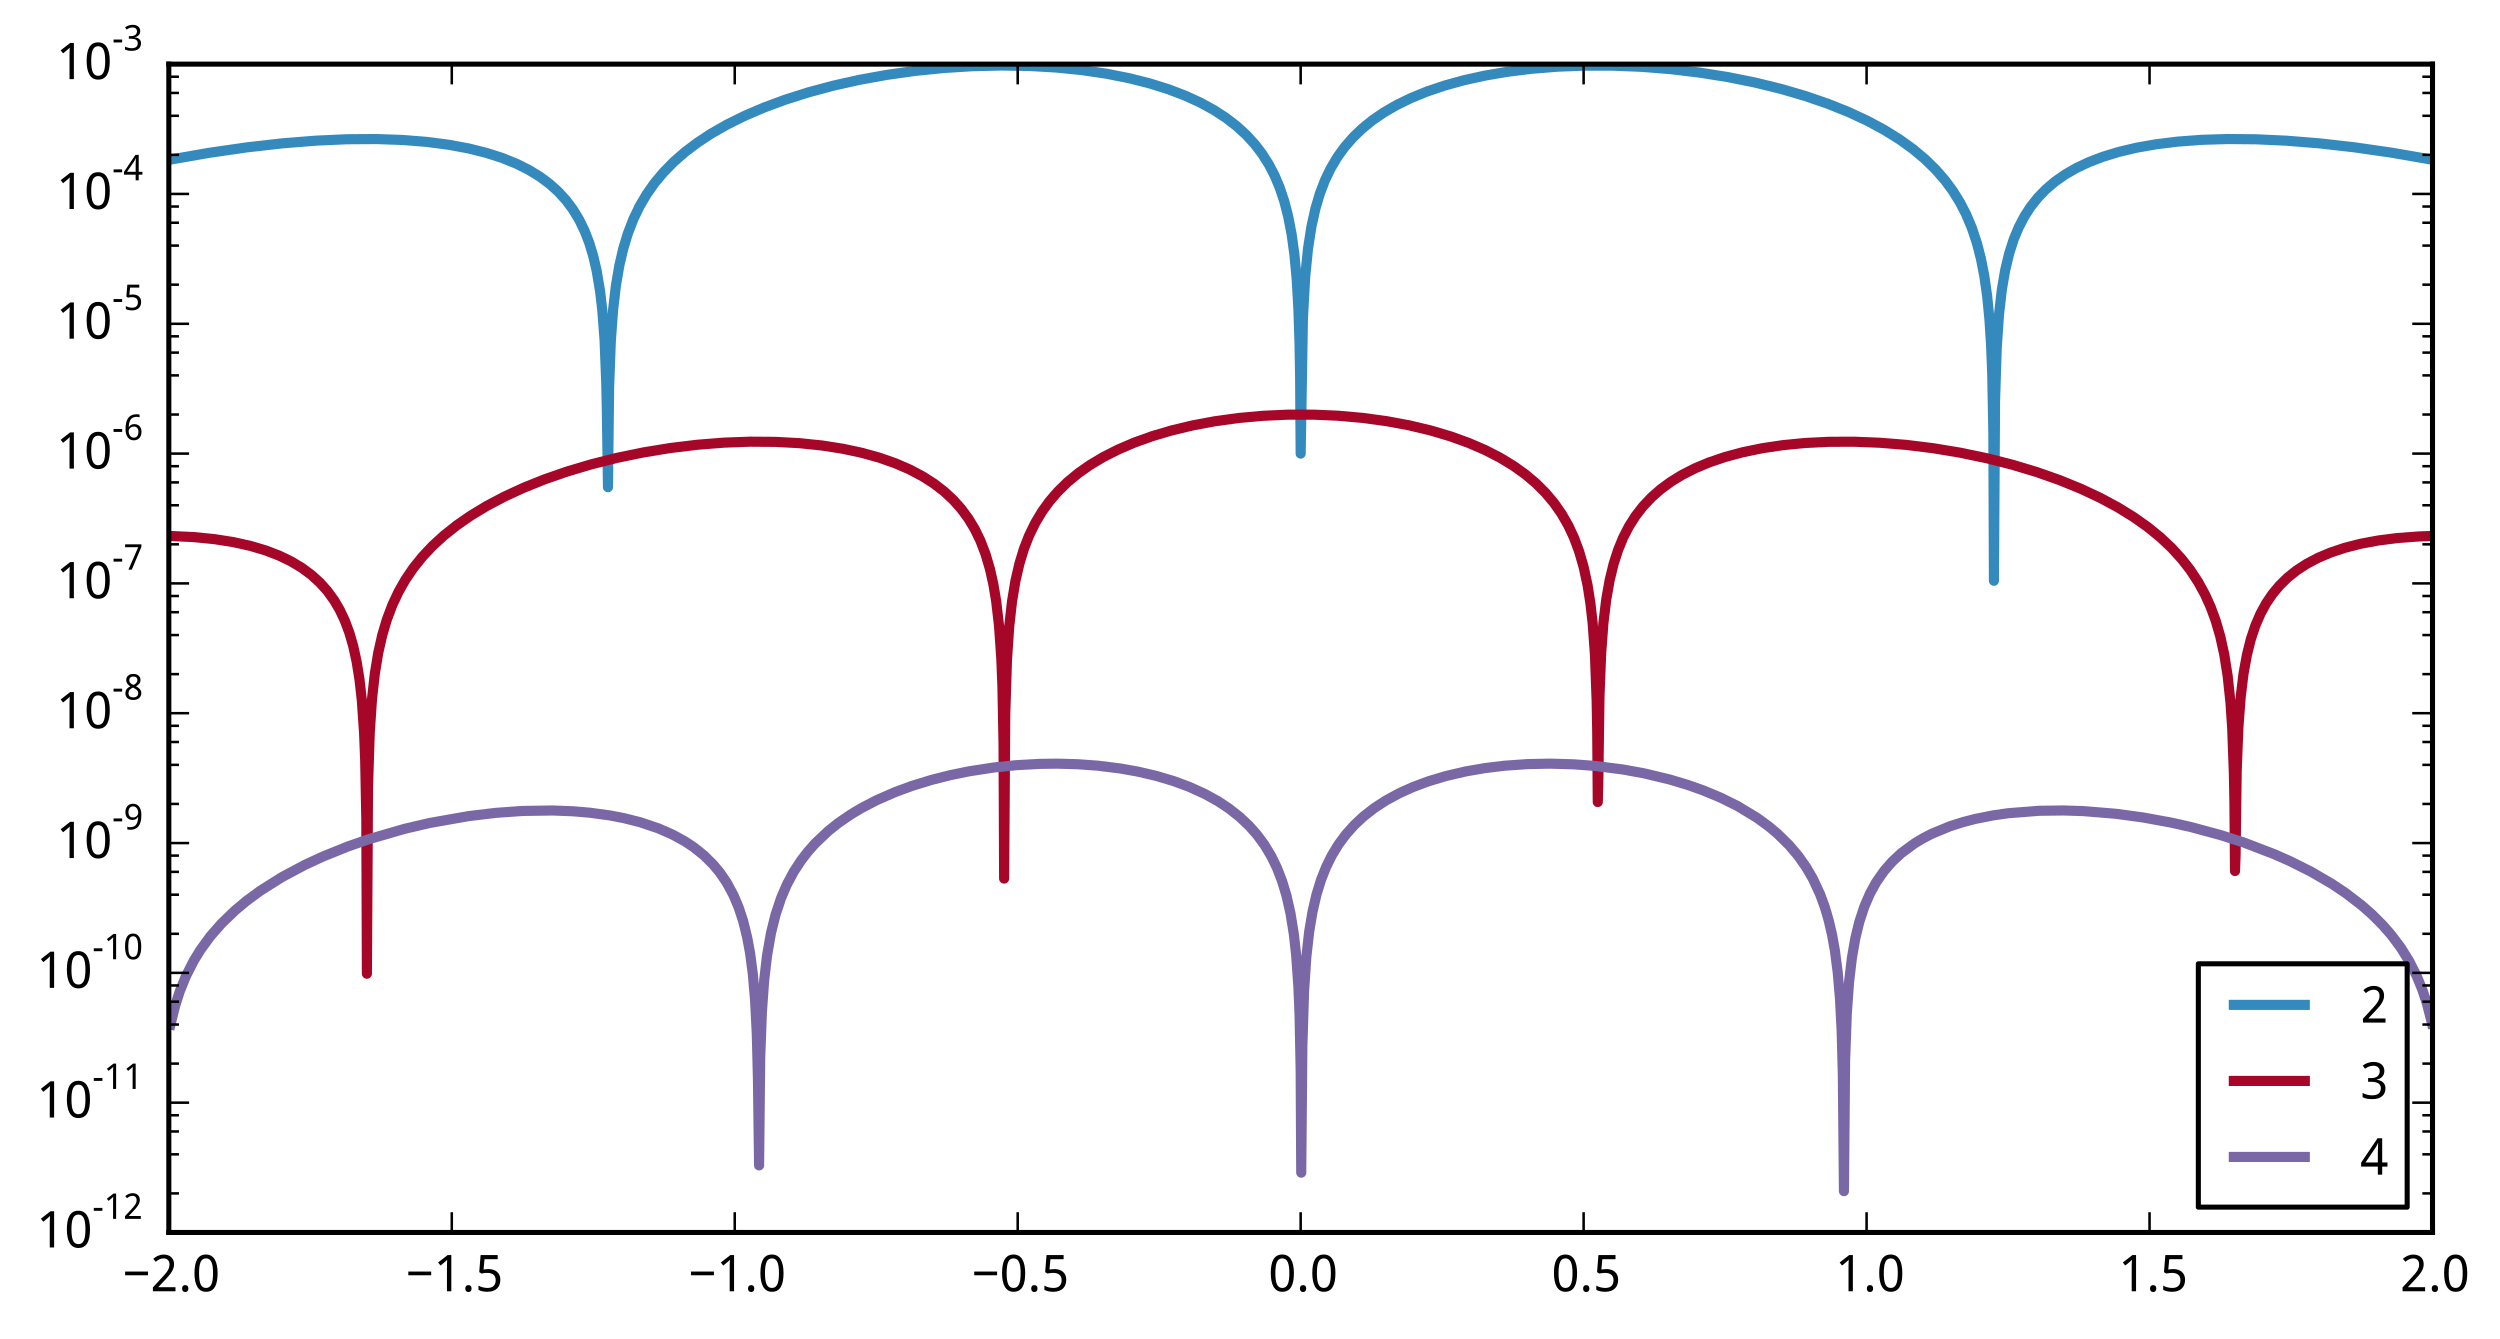 <?xml version="1.0" encoding="utf-8" standalone="no"?>
<!DOCTYPE svg PUBLIC "-//W3C//DTD SVG 1.1//EN"
  "http://www.w3.org/Graphics/SVG/1.1/DTD/svg11.dtd">
<!-- Created with matplotlib (http://matplotlib.org/) -->
<svg height="264pt" version="1.1" viewBox="0 0 493 264" width="493pt" xmlns="http://www.w3.org/2000/svg" xmlns:xlink="http://www.w3.org/1999/xlink">
 <defs>
  <style type="text/css">
*{stroke-linecap:butt;stroke-linejoin:round;}
  </style>
 </defs>
 <g id="figure_1">
  <g id="patch_1">
   <path d="
M0 264.245
L493.268 264.245
L493.268 0
L0 0
z
" style="fill:#ffffff;"/>
  </g>
  <g id="axes_1">
   <g id="patch_2">
    <path d="
M33.291 243.048
L479.691 243.048
L479.691 12.648
L33.291 12.648
z
" style="fill:#ffffff;"/>
   </g>
   <g id="line2d_1">
    <path clip-path="url(#p91c6fd7e01)" d="
M33.403 31.506
L41.215 30.141
L48.692 29.059
L55.723 28.263
L62.307 27.736
L68.445 27.46
L74.137 27.421
L79.382 27.601
L84.181 27.984
L88.533 28.551
L92.439 29.279
L95.899 30.142
L99.024 31.145
L101.814 32.272
L104.269 33.498
L106.501 34.865
L108.398 36.28
L110.072 37.789
L111.634 39.5
L112.974 41.291
L114.201 43.309
L115.317 45.607
L116.21 47.93
L116.991 50.517
L117.661 53.402
L118.33 57.383
L118.777 61.203
L119.223 67.15
L119.558 75.666
L119.67 81.081
L119.893 96.068
L120.116 76.384
L120.451 67.358
L120.897 61.151
L121.455 56.348
L122.125 52.4
L122.906 49.032
L123.799 46.084
L124.915 43.195
L126.142 40.651
L127.482 38.368
L129.044 36.141
L130.83 33.997
L132.838 31.947
L135.07 29.994
L137.526 28.138
L140.316 26.308
L143.44 24.53
L146.9 22.822
L150.694 21.197
L154.824 19.669
L159.399 18.217
L164.31 16.899
L169.443 15.751
L174.8 14.779
L180.38 13.991
L186.072 13.412
L191.763 13.055
L197.455 12.92
L203.035 13.012
L208.392 13.323
L213.414 13.832
L218.212 14.54
L222.676 15.423
L226.694 16.438
L230.377 17.591
L233.725 18.867
L236.738 20.25
L239.416 21.718
L241.76 23.244
L243.88 24.88
L245.778 26.621
L247.452 28.453
L248.902 30.354
L250.242 32.473
L251.358 34.626
L252.362 37.014
L253.255 39.685
L254.036 42.71
L254.706 46.184
L255.264 50.244
L255.71 55.083
L256.045 60.931
L256.268 67.813
L256.38 74.035
L256.491 89.448
L256.938 62.788
L257.384 54.589
L257.942 49.008
L258.612 44.701
L259.393 41.166
L260.286 38.158
L261.29 35.537
L262.406 33.214
L263.745 30.958
L265.196 28.955
L266.87 27.04
L268.656 25.329
L270.664 23.703
L272.896 22.175
L275.463 20.691
L278.253 19.334
L281.378 18.058
L284.838 16.887
L288.632 15.837
L292.761 14.923
L297.225 14.16
L302.024 13.563
L307.158 13.15
L312.514 12.943
L318.094 12.951
L323.786 13.184
L329.478 13.638
L335.169 14.316
L340.749 15.204
L346.106 16.281
L351.24 17.539
L356.038 18.943
L360.502 20.48
L364.52 22.092
L368.203 23.803
L371.551 25.601
L374.564 27.474
L377.242 29.403
L379.586 31.363
L381.706 33.433
L383.492 35.478
L385.054 37.581
L386.505 39.908
L387.733 42.287
L388.849 44.943
L389.853 47.965
L390.634 51
L391.304 54.426
L391.862 58.343
L392.308 62.868
L392.643 68.069
L392.866 73.662
L393.09 85.352
L393.201 114.527
L393.424 78.968
L393.759 68.553
L394.206 61.995
L394.764 57.118
L395.433 53.219
L396.214 49.971
L397.107 47.195
L398.112 44.78
L399.228 42.651
L400.455 40.757
L401.906 38.933
L403.468 37.324
L405.254 35.807
L407.263 34.402
L409.495 33.118
L411.95 31.962
L414.74 30.897
L417.865 29.947
L421.324 29.13
L425.23 28.443
L429.471 27.924
L434.158 27.575
L439.292 27.416
L444.872 27.467
L450.898 27.745
L457.371 28.267
L464.29 29.05
L471.656 30.112
L479.356 31.449
L479.58 31.491
L479.58 31.491" style="fill:none;stroke:#348abd;stroke-linecap:square;stroke-width:2.0;"/>
   </g>
   <g id="line2d_2">
    <path clip-path="url(#p91c6fd7e01)" d="
M33.514 105.694
L38.09 105.906
L42.219 106.31
L46.014 106.903
L49.362 107.647
L52.375 108.542
L55.053 109.569
L57.397 110.701
L59.517 111.972
L61.414 113.377
L63.088 114.901
L64.539 116.521
L65.878 118.364
L66.994 120.263
L67.999 122.39
L68.892 124.781
L69.673 127.484
L70.342 130.557
L70.9 134.064
L71.347 138.051
L71.793 144.444
L72.016 149.985
L72.24 161.669
L72.351 192.015
L72.574 155.05
L72.909 144.57
L73.356 137.893
L73.914 132.86
L74.583 128.771
L75.364 125.302
L76.257 122.272
L77.373 119.303
L78.601 116.686
L79.94 114.331
L81.502 112.027
L83.288 109.801
L85.297 107.663
L87.529 105.616
L90.096 103.578
L92.886 101.65
L96.01 99.763
L99.47 97.937
L103.264 96.187
L107.394 94.529
L111.858 92.978
L116.656 91.55
L121.678 90.29
L126.924 89.209
L132.169 88.353
L137.526 87.703
L142.771 87.288
L147.904 87.1
L152.926 87.137
L157.614 87.39
L162.078 87.849
L166.207 88.494
L170.001 89.307
L173.461 90.272
L176.586 91.371
L179.376 92.58
L181.942 93.937
L184.174 95.365
L186.183 96.912
L187.969 98.568
L189.531 100.314
L190.982 102.281
L192.21 104.319
L193.326 106.61
L194.33 109.216
L195.223 112.235
L195.892 115.232
L196.45 118.573
L197.008 123.409
L197.455 129.819
L197.678 135.339
L197.901 146.832
L198.013 173.251
L198.236 140.775
L198.571 130.216
L199.017 123.556
L199.575 118.572
L200.245 114.551
L201.026 111.166
L201.919 108.235
L202.923 105.647
L204.151 103.121
L205.49 100.885
L206.941 98.876
L208.615 96.933
L210.512 95.079
L212.632 93.327
L214.976 91.681
L217.543 90.146
L220.444 88.672
L223.681 87.284
L227.252 86.005
L231.046 84.883
L235.176 83.895
L239.528 83.081
L244.215 82.435
L249.014 81.998
L253.924 81.773
L258.946 81.767
L263.857 81.98
L268.767 82.416
L273.454 83.054
L277.918 83.884
L282.159 84.898
L286.065 86.06
L289.636 87.35
L292.873 88.751
L295.774 90.239
L298.453 91.864
L300.796 93.541
L302.917 95.333
L304.814 97.235
L306.488 99.236
L307.939 101.316
L309.278 103.648
L310.394 106.04
L311.398 108.73
L312.291 111.811
L313.072 115.43
L313.63 118.982
L314.077 122.946
L314.523 129.133
L314.858 138.172
L314.97 144.177
L315.081 158.158
L315.193 153.548
L315.416 137.29
L315.751 128.783
L316.197 122.817
L316.755 118.189
L317.425 114.401
L318.206 111.197
L319.099 108.425
L320.103 105.988
L321.219 103.819
L322.558 101.711
L324.009 99.846
L325.683 98.071
L327.469 96.498
L329.478 95.02
L331.71 93.65
L334.276 92.344
L337.066 91.177
L340.191 90.117
L343.651 89.186
L347.445 88.403
L351.574 87.786
L355.927 87.36
L360.614 87.126
L365.524 87.104
L370.658 87.305
L375.903 87.732
L381.26 88.393
L386.617 89.282
L391.862 90.38
L396.884 91.657
L401.683 93.104
L406.147 94.676
L410.388 96.406
L414.182 98.187
L417.642 100.05
L420.766 101.978
L423.556 103.954
L426.012 105.954
L428.244 108.054
L430.252 110.258
L431.926 112.41
L433.489 114.787
L434.828 117.235
L435.944 119.706
L436.948 122.441
L437.841 125.519
L438.622 129.063
L439.292 133.275
L439.85 138.543
L440.185 143.487
L440.52 152.48
L440.631 158.393
L440.743 171.765
L440.854 168.665
L441.078 151.952
L441.412 143.407
L441.859 137.464
L442.417 132.884
L443.086 129.164
L443.868 126.042
L444.76 123.364
L445.765 121.034
L446.881 118.984
L448.108 117.167
L449.559 115.426
L451.122 113.9
L452.907 112.475
L454.916 111.17
L457.148 109.997
L459.603 108.961
L462.393 108.031
L465.518 107.233
L468.978 106.586
L472.772 106.102
L477.013 105.788
L479.58 105.696
L479.58 105.696" style="fill:none;stroke:#a60628;stroke-linecap:square;stroke-width:2.0;"/>
   </g>
   <g id="line2d_3">
    <path clip-path="url(#p91c6fd7e01)" d="
M33.626 202.024
L34.519 198.409
L35.412 195.6
L36.639 192.544
L38.202 189.468
L39.541 187.289
L41.438 184.688
L43.67 182.128
L46.348 179.546
L48.58 177.684
L51.259 175.709
L55.611 172.96
L60.075 170.581
L63.646 168.926
L68.557 166.946
L72.686 165.504
L79.828 163.436
L84.739 162.291
L92.439 160.932
L97.796 160.293
L103.041 159.921
L108.956 159.827
L112.974 159.983
L116.322 160.264
L120.339 160.817
L123.018 161.333
L126.254 162.149
L129.825 163.351
L132.615 164.571
L135.07 165.919
L136.856 167.106
L138.865 168.721
L140.65 170.498
L141.99 172.114
L143.329 174.084
L144.668 176.577
L145.672 178.969
L146.565 181.691
L147.346 184.875
L147.904 187.886
L148.462 192.106
L148.909 197.33
L149.244 204.017
L149.467 212.841
L149.69 229.812
L149.913 208.626
L150.248 199.519
L150.694 193.33
L151.252 188.5
L152.034 184.01
L152.926 180.41
L154.042 177.067
L155.158 174.464
L156.498 171.952
L157.948 169.723
L159.288 167.978
L160.738 166.336
L163.305 163.905
L165.314 162.304
L167.769 160.618
L169.778 159.411
L172.791 157.836
L176.474 156.22
L179.822 154.987
L183.728 153.787
L187.411 152.858
L191.094 152.104
L196.004 151.346
L200.356 150.896
L205.044 150.636
L208.503 150.592
L212.521 150.703
L216.538 150.997
L221.002 151.557
L224.462 152.178
L228.033 153.015
L231.381 154.011
L234.506 155.165
L237.519 156.529
L240.086 157.94
L242.318 159.407
L244.438 161.072
L246.336 162.865
L247.898 164.634
L249.349 166.607
L250.688 168.832
L251.804 171.122
L252.808 173.702
L253.701 176.652
L254.482 180.101
L255.152 184.264
L255.598 188.278
L256.045 194.627
L256.268 200.034
L256.491 210.982
L256.603 231.249
L256.826 206.36
L257.161 195.483
L257.607 188.754
L258.165 183.758
L258.835 179.752
L259.616 176.395
L260.509 173.505
L261.513 170.966
L262.629 168.706
L263.968 166.504
L265.419 164.549
L267.093 162.68
L268.879 161.013
L270.999 159.358
L273.231 157.899
L275.91 156.439
L278.588 155.228
L281.713 154.063
L285.172 153.026
L289.078 152.118
L292.873 151.463
L296.667 151.001
L301.243 150.679
L305.707 150.59
L310.394 150.728
L314.523 151.04
L319.992 151.736
L324.232 152.507
L329.254 153.714
L332.826 154.787
L335.839 155.853
L339.298 157.293
L342.646 158.952
L346.441 161.246
L348.784 162.953
L350.458 164.351
L352.802 166.65
L354.588 168.758
L356.15 170.972
L357.489 173.263
L358.94 176.389
L359.833 178.824
L360.614 181.476
L361.284 184.361
L361.842 187.454
L362.4 191.775
L362.846 196.955
L363.181 203.424
L363.404 211.833
L363.627 234.894
L363.85 209.315
L364.185 199.927
L364.632 193.697
L365.19 188.919
L365.859 185.078
L366.64 181.849
L367.645 178.791
L368.761 176.207
L369.988 173.975
L371.551 171.738
L373.113 169.942
L374.899 168.272
L377.577 166.299
L379.14 165.357
L380.925 164.429
L384.496 162.953
L387.063 162.132
L389.518 161.494
L393.09 160.786
L395.991 160.369
L402.129 159.886
L406.928 159.824
L410.834 159.951
L417.195 160.472
L422.552 161.194
L428.132 162.214
L432.038 163.09
L438.064 164.723
L442.528 166.166
L448.443 168.43
L451.568 169.811
L455.809 171.938
L459.826 174.281
L462.505 176.069
L465.63 178.457
L467.75 180.316
L469.87 182.439
L471.544 184.354
L473.442 186.889
L475.116 189.582
L476.566 192.447
L477.682 195.168
L478.575 197.853
L479.468 201.316
L479.58 201.806
L479.58 201.806" style="fill:none;stroke:#7a68a6;stroke-linecap:square;stroke-width:2.0;"/>
   </g>
   <g id="patch_3">
    <path d="
M33.291 12.648
L479.691 12.648" style="fill:none;stroke:#000000;stroke-linecap:square;stroke-linejoin:miter;"/>
   </g>
   <g id="patch_4">
    <path d="
M479.691 243.048
L479.691 12.648" style="fill:none;stroke:#000000;stroke-linecap:square;stroke-linejoin:miter;"/>
   </g>
   <g id="patch_5">
    <path d="
M33.291 243.048
L479.691 243.048" style="fill:none;stroke:#000000;stroke-linecap:square;stroke-linejoin:miter;"/>
   </g>
   <g id="patch_6">
    <path d="
M33.291 243.048
L33.291 12.648" style="fill:none;stroke:#000000;stroke-linecap:square;stroke-linejoin:miter;"/>
   </g>
   <g id="matplotlib.axis_1">
    <g id="xtick_1">
     <g id="line2d_4">
      <defs>
       <path d="
M0 0
L0 -4" id="m93b0483c22" style="stroke:#000000;stroke-width:0.5;"/>
      </defs>
      <g>
       <use style="stroke:#000000;stroke-width:0.5;" x="33.291" xlink:href="#m93b0483c22" y="243.048"/>
      </g>
     </g>
     <g id="line2d_5">
      <defs>
       <path d="
M0 0
L0 4" id="m741efc42ff" style="stroke:#000000;stroke-width:0.5;"/>
      </defs>
      <g>
       <use style="stroke:#000000;stroke-width:0.5;" x="33.291" xlink:href="#m741efc42ff" y="12.648"/>
      </g>
     </g>
     <g id="text_1">
      <!-- −2.0 -->
      <defs>
       <path d="
M49.219 0
L4.688 0
L4.688 7.625
L21.781 26.219
Q25.438 30.172 28.312 33.438
Q31.203 36.719 33.219 39.844
Q35.25 42.969 36.328 46.109
Q37.406 49.266 37.406 52.984
Q37.406 55.859 36.578 58.047
Q35.75 60.25 34.203 61.781
Q32.672 63.328 30.562 64.109
Q28.469 64.891 25.875 64.891
Q21.234 64.891 17.5 63.016
Q13.766 61.141 10.406 58.203
L5.422 64.016
Q7.375 65.766 9.609 67.297
Q11.859 68.844 14.453 69.969
Q17.047 71.094 19.922 71.75
Q22.797 72.406 25.984 72.406
Q30.672 72.406 34.453 71.094
Q38.234 69.781 40.859 67.312
Q43.5 64.844 44.938 61.297
Q46.391 57.766 46.391 53.328
Q46.391 49.172 45.094 45.406
Q43.797 41.656 41.531 38.016
Q39.266 34.375 36.109 30.703
Q32.953 27.047 29.297 23.094
L15.578 8.5
L15.578 8.109
L49.219 8.109
z
" id="WenQuanYiMicroHei-32"/>
       <path d="
M50.391 35.797
Q50.391 27.156 49.141 20.312
Q47.906 13.484 45.141 8.734
Q42.391 4 38.031 1.5
Q33.688 -0.984 27.484 -0.984
Q21.734 -0.984 17.453 1.5
Q13.188 4 10.375 8.734
Q7.562 13.484 6.172 20.312
Q4.781 27.156 4.781 35.797
Q4.781 44.438 6.031 51.266
Q7.281 58.109 9.984 62.812
Q12.703 67.531 17.016 70.016
Q21.344 72.516 27.484 72.516
Q33.297 72.516 37.594 70.047
Q41.891 67.578 44.719 62.859
Q47.562 58.156 48.969 51.312
Q50.391 44.484 50.391 35.797
M13.812 35.797
Q13.812 28.469 14.547 23
Q15.281 17.531 16.891 13.891
Q18.5 10.25 21.109 8.422
Q23.734 6.594 27.484 6.594
Q31.25 6.594 33.891 8.391
Q36.531 10.203 38.203 13.812
Q39.891 17.438 40.641 22.922
Q41.406 28.422 41.406 35.797
Q41.406 43.109 40.641 48.578
Q39.891 54.047 38.203 57.656
Q36.531 61.281 33.891 63.078
Q31.25 64.891 27.484 64.891
Q23.734 64.891 21.109 63.078
Q18.5 61.281 16.891 57.656
Q15.281 54.047 14.547 48.578
Q13.812 43.109 13.812 35.797" id="WenQuanYiMicroHei-30"/>
       <path d="
M4.984 31.594
L4.984 38.922
L50.094 38.922
L50.094 31.594
z
" id="WenQuanYiMicroHei-2212"/>
       <path d="
M7.172 5.422
Q7.172 7.281 7.656 8.562
Q8.156 9.859 8.984 10.656
Q9.812 11.469 10.938 11.828
Q12.062 12.203 13.375 12.203
Q14.656 12.203 15.797 11.828
Q16.938 11.469 17.766 10.656
Q18.609 9.859 19.094 8.562
Q19.578 7.281 19.578 5.422
Q19.578 3.609 19.094 2.312
Q18.609 1.031 17.766 0.188
Q16.938 -0.641 15.797 -1.031
Q14.656 -1.422 13.375 -1.422
Q12.062 -1.422 10.938 -1.031
Q9.812 -0.641 8.984 0.188
Q8.156 1.031 7.656 2.312
Q7.172 3.609 7.172 5.422" id="WenQuanYiMicroHei-2e"/>
      </defs>
      <g transform="translate(24.176 254.643)scale(0.1 -0.1)">
       <use xlink:href="#WenQuanYiMicroHei-2212"/>
       <use x="55.078" xlink:href="#WenQuanYiMicroHei-32"/>
       <use x="110.156" xlink:href="#WenQuanYiMicroHei-2e"/>
       <use x="136.963" xlink:href="#WenQuanYiMicroHei-30"/>
      </g>
     </g>
    </g>
    <g id="xtick_2">
     <g id="line2d_6">
      <g>
       <use style="stroke:#000000;stroke-width:0.5;" x="89.091" xlink:href="#m93b0483c22" y="243.048"/>
      </g>
     </g>
     <g id="line2d_7">
      <g>
       <use style="stroke:#000000;stroke-width:0.5;" x="89.091" xlink:href="#m741efc42ff" y="12.648"/>
      </g>
     </g>
     <g id="text_2">
      <!-- −1.5 -->
      <defs>
       <path d="
M34.719 0
L26.125 0
L26.125 44.578
Q26.125 46.688 26.141 49.078
Q26.172 51.469 26.234 53.828
Q26.312 56.203 26.391 58.375
Q26.469 60.547 26.516 62.203
Q25.688 61.328 25.047 60.688
Q24.422 60.062 23.75 59.469
Q23.094 58.891 22.359 58.219
Q21.625 57.562 20.609 56.688
L13.375 50.781
L8.688 56.781
L27.391 71.391
L34.719 71.391
z
" id="WenQuanYiMicroHei-31"/>
       <path d="
M26.609 43.797
Q31.453 43.797 35.625 42.453
Q39.797 41.109 42.891 38.469
Q46 35.844 47.75 31.938
Q49.516 28.031 49.516 22.906
Q49.516 17.328 47.844 12.891
Q46.188 8.453 42.922 5.375
Q39.656 2.297 34.844 0.656
Q30.031 -0.984 23.781 -0.984
Q21.297 -0.984 18.875 -0.734
Q16.453 -0.484 14.234 -0.016
Q12.016 0.438 10.016 1.172
Q8.016 1.906 6.391 2.875
L6.391 11.281
Q8.016 10.156 10.188 9.281
Q12.359 8.406 14.75 7.812
Q17.141 7.234 19.547 6.906
Q21.969 6.594 24.031 6.594
Q27.875 6.594 30.906 7.5
Q33.938 8.406 36.031 10.297
Q38.141 12.203 39.25 15.078
Q40.375 17.969 40.375 21.922
Q40.375 28.906 36.078 32.594
Q31.781 36.281 23.578 36.281
Q22.266 36.281 20.719 36.156
Q19.188 36.031 17.641 35.828
Q16.109 35.641 14.719 35.422
Q13.328 35.203 12.312 35.016
L7.906 37.797
L10.594 71.391
L44.281 71.391
L44.281 63.281
L18.312 63.281
L16.406 42.828
Q17.969 43.109 20.531 43.453
Q23.094 43.797 26.609 43.797" id="WenQuanYiMicroHei-35"/>
      </defs>
      <g transform="translate(80.02 254.643)scale(0.1 -0.1)">
       <use xlink:href="#WenQuanYiMicroHei-2212"/>
       <use x="55.078" xlink:href="#WenQuanYiMicroHei-31"/>
       <use x="110.156" xlink:href="#WenQuanYiMicroHei-2e"/>
       <use x="136.963" xlink:href="#WenQuanYiMicroHei-35"/>
      </g>
     </g>
    </g>
    <g id="xtick_3">
     <g id="line2d_8">
      <g>
       <use style="stroke:#000000;stroke-width:0.5;" x="144.891" xlink:href="#m93b0483c22" y="243.048"/>
      </g>
     </g>
     <g id="line2d_9">
      <g>
       <use style="stroke:#000000;stroke-width:0.5;" x="144.891" xlink:href="#m741efc42ff" y="12.648"/>
      </g>
     </g>
     <g id="text_3">
      <!-- −1.0 -->
      <g transform="translate(135.776 254.643)scale(0.1 -0.1)">
       <use xlink:href="#WenQuanYiMicroHei-2212"/>
       <use x="55.078" xlink:href="#WenQuanYiMicroHei-31"/>
       <use x="110.156" xlink:href="#WenQuanYiMicroHei-2e"/>
       <use x="136.963" xlink:href="#WenQuanYiMicroHei-30"/>
      </g>
     </g>
    </g>
    <g id="xtick_4">
     <g id="line2d_10">
      <g>
       <use style="stroke:#000000;stroke-width:0.5;" x="200.691" xlink:href="#m93b0483c22" y="243.048"/>
      </g>
     </g>
     <g id="line2d_11">
      <g>
       <use style="stroke:#000000;stroke-width:0.5;" x="200.691" xlink:href="#m741efc42ff" y="12.648"/>
      </g>
     </g>
     <g id="text_4">
      <!-- −0.5 -->
      <g transform="translate(191.62 254.643)scale(0.1 -0.1)">
       <use xlink:href="#WenQuanYiMicroHei-2212"/>
       <use x="55.078" xlink:href="#WenQuanYiMicroHei-30"/>
       <use x="110.156" xlink:href="#WenQuanYiMicroHei-2e"/>
       <use x="136.963" xlink:href="#WenQuanYiMicroHei-35"/>
      </g>
     </g>
    </g>
    <g id="xtick_5">
     <g id="line2d_12">
      <g>
       <use style="stroke:#000000;stroke-width:0.5;" x="256.491" xlink:href="#m93b0483c22" y="243.048"/>
      </g>
     </g>
     <g id="line2d_13">
      <g>
       <use style="stroke:#000000;stroke-width:0.5;" x="256.491" xlink:href="#m741efc42ff" y="12.648"/>
      </g>
     </g>
     <g id="text_5">
      <!-- 0.0 -->
      <g transform="translate(250.119 254.643)scale(0.1 -0.1)">
       <use xlink:href="#WenQuanYiMicroHei-30"/>
       <use x="55.078" xlink:href="#WenQuanYiMicroHei-2e"/>
       <use x="81.885" xlink:href="#WenQuanYiMicroHei-30"/>
      </g>
     </g>
    </g>
    <g id="xtick_6">
     <g id="line2d_14">
      <g>
       <use style="stroke:#000000;stroke-width:0.5;" x="312.291" xlink:href="#m93b0483c22" y="243.048"/>
      </g>
     </g>
     <g id="line2d_15">
      <g>
       <use style="stroke:#000000;stroke-width:0.5;" x="312.291" xlink:href="#m741efc42ff" y="12.648"/>
      </g>
     </g>
     <g id="text_6">
      <!-- 0.5 -->
      <g transform="translate(305.962 254.643)scale(0.1 -0.1)">
       <use xlink:href="#WenQuanYiMicroHei-30"/>
       <use x="55.078" xlink:href="#WenQuanYiMicroHei-2e"/>
       <use x="81.885" xlink:href="#WenQuanYiMicroHei-35"/>
      </g>
     </g>
    </g>
    <g id="xtick_7">
     <g id="line2d_16">
      <g>
       <use style="stroke:#000000;stroke-width:0.5;" x="368.091" xlink:href="#m93b0483c22" y="243.048"/>
      </g>
     </g>
     <g id="line2d_17">
      <g>
       <use style="stroke:#000000;stroke-width:0.5;" x="368.091" xlink:href="#m741efc42ff" y="12.648"/>
      </g>
     </g>
     <g id="text_7">
      <!-- 1.0 -->
      <g transform="translate(361.914 254.643)scale(0.1 -0.1)">
       <use xlink:href="#WenQuanYiMicroHei-31"/>
       <use x="55.078" xlink:href="#WenQuanYiMicroHei-2e"/>
       <use x="81.885" xlink:href="#WenQuanYiMicroHei-30"/>
      </g>
     </g>
    </g>
    <g id="xtick_8">
     <g id="line2d_18">
      <g>
       <use style="stroke:#000000;stroke-width:0.5;" x="423.891" xlink:href="#m93b0483c22" y="243.048"/>
      </g>
     </g>
     <g id="line2d_19">
      <g>
       <use style="stroke:#000000;stroke-width:0.5;" x="423.891" xlink:href="#m741efc42ff" y="12.648"/>
      </g>
     </g>
     <g id="text_8">
      <!-- 1.5 -->
      <g transform="translate(417.758 254.643)scale(0.1 -0.1)">
       <use xlink:href="#WenQuanYiMicroHei-31"/>
       <use x="55.078" xlink:href="#WenQuanYiMicroHei-2e"/>
       <use x="81.885" xlink:href="#WenQuanYiMicroHei-35"/>
      </g>
     </g>
    </g>
    <g id="xtick_9">
     <g id="line2d_20">
      <g>
       <use style="stroke:#000000;stroke-width:0.5;" x="479.691" xlink:href="#m93b0483c22" y="243.048"/>
      </g>
     </g>
     <g id="line2d_21">
      <g>
       <use style="stroke:#000000;stroke-width:0.5;" x="479.691" xlink:href="#m741efc42ff" y="12.648"/>
      </g>
     </g>
     <g id="text_9">
      <!-- 2.0 -->
      <g transform="translate(473.314 254.643)scale(0.1 -0.1)">
       <use xlink:href="#WenQuanYiMicroHei-32"/>
       <use x="55.078" xlink:href="#WenQuanYiMicroHei-2e"/>
       <use x="81.885" xlink:href="#WenQuanYiMicroHei-30"/>
      </g>
     </g>
    </g>
   </g>
   <g id="matplotlib.axis_2">
    <g id="ytick_1">
     <g id="line2d_22">
      <defs>
       <path d="
M0 0
L4 0" id="m728421d6d4" style="stroke:#000000;stroke-width:0.5;"/>
      </defs>
      <g>
       <use style="stroke:#000000;stroke-width:0.5;" x="33.291" xlink:href="#m728421d6d4" y="243.048"/>
      </g>
     </g>
     <g id="line2d_23">
      <defs>
       <path d="
M0 0
L-4 0" id="mcb0005524f" style="stroke:#000000;stroke-width:0.5;"/>
      </defs>
      <g>
       <use style="stroke:#000000;stroke-width:0.5;" x="479.691" xlink:href="#mcb0005524f" y="243.048"/>
      </g>
     </g>
     <g id="text_10">
      <!-- $\mathdefault{10^{-12}}$ -->
      <defs>
       <path d="
M4 22.703
L4 30.906
L28.219 30.906
L28.219 22.703
z
" id="WenQuanYiMicroHei-2d"/>
      </defs>
      <g transform="translate(7.2 246.093)scale(0.1 -0.1)">
       <use transform="translate(0.0 0.883)" xlink:href="#WenQuanYiMicroHei-31"/>
       <use transform="translate(55.078 0.883)" xlink:href="#WenQuanYiMicroHei-30"/>
       <use transform="translate(110.156 57.316)scale(0.7)" xlink:href="#WenQuanYiMicroHei-2d"/>
       <use transform="translate(132.681 57.316)scale(0.7)" xlink:href="#WenQuanYiMicroHei-31"/>
       <use transform="translate(171.235 57.316)scale(0.7)" xlink:href="#WenQuanYiMicroHei-32"/>
      </g>
     </g>
    </g>
    <g id="ytick_2">
     <g id="line2d_24">
      <g>
       <use style="stroke:#000000;stroke-width:0.5;" x="33.291" xlink:href="#m728421d6d4" y="217.448"/>
      </g>
     </g>
     <g id="line2d_25">
      <g>
       <use style="stroke:#000000;stroke-width:0.5;" x="479.691" xlink:href="#mcb0005524f" y="217.448"/>
      </g>
     </g>
     <g id="text_11">
      <!-- $\mathdefault{10^{-11}}$ -->
      <g transform="translate(7.2 220.443)scale(0.1 -0.1)">
       <use transform="translate(0.0 0.594)" xlink:href="#WenQuanYiMicroHei-31"/>
       <use transform="translate(55.078 0.594)" xlink:href="#WenQuanYiMicroHei-30"/>
       <use transform="translate(110.156 57.027)scale(0.7)" xlink:href="#WenQuanYiMicroHei-2d"/>
       <use transform="translate(132.681 57.027)scale(0.7)" xlink:href="#WenQuanYiMicroHei-31"/>
       <use transform="translate(171.235 57.027)scale(0.7)" xlink:href="#WenQuanYiMicroHei-31"/>
      </g>
     </g>
    </g>
    <g id="ytick_3">
     <g id="line2d_26">
      <g>
       <use style="stroke:#000000;stroke-width:0.5;" x="33.291" xlink:href="#m728421d6d4" y="191.848"/>
      </g>
     </g>
     <g id="line2d_27">
      <g>
       <use style="stroke:#000000;stroke-width:0.5;" x="479.691" xlink:href="#mcb0005524f" y="191.848"/>
      </g>
     </g>
     <g id="text_12">
      <!-- $\mathdefault{10^{-10}}$ -->
      <g transform="translate(7.2 194.893)scale(0.1 -0.1)">
       <use transform="translate(0.0 0.806)" xlink:href="#WenQuanYiMicroHei-31"/>
       <use transform="translate(55.078 0.806)" xlink:href="#WenQuanYiMicroHei-30"/>
       <use transform="translate(110.156 57.239)scale(0.7)" xlink:href="#WenQuanYiMicroHei-2d"/>
       <use transform="translate(132.681 57.239)scale(0.7)" xlink:href="#WenQuanYiMicroHei-31"/>
       <use transform="translate(171.235 57.239)scale(0.7)" xlink:href="#WenQuanYiMicroHei-30"/>
      </g>
     </g>
    </g>
    <g id="ytick_4">
     <g id="line2d_28">
      <g>
       <use style="stroke:#000000;stroke-width:0.5;" x="33.291" xlink:href="#m728421d6d4" y="166.248"/>
      </g>
     </g>
     <g id="line2d_29">
      <g>
       <use style="stroke:#000000;stroke-width:0.5;" x="479.691" xlink:href="#mcb0005524f" y="166.248"/>
      </g>
     </g>
     <g id="text_13">
      <!-- $\mathdefault{10^{-9}}$ -->
      <defs>
       <path d="
M50.203 40.922
Q50.203 35.797 49.688 30.688
Q49.172 25.594 47.875 20.953
Q46.578 16.312 44.328 12.281
Q42.094 8.25 38.625 5.312
Q35.156 2.391 30.312 0.703
Q25.484 -0.984 19 -0.984
Q18.062 -0.984 16.938 -0.922
Q15.828 -0.875 14.703 -0.75
Q13.578 -0.641 12.5 -0.484
Q11.422 -0.344 10.594 -0.094
L10.594 7.516
Q12.312 6.891 14.453 6.594
Q16.609 6.297 18.703 6.297
Q25.297 6.297 29.547 8.594
Q33.797 10.891 36.281 14.812
Q38.766 18.75 39.812 23.969
Q40.875 29.203 41.109 35.016
L40.484 35.016
Q39.5 33.25 38.125 31.734
Q36.766 30.219 34.906 29.094
Q33.062 27.984 30.719 27.344
Q28.375 26.703 25.484 26.703
Q20.844 26.703 17.078 28.141
Q13.328 29.594 10.688 32.375
Q8.062 35.156 6.609 39.188
Q5.172 43.219 5.172 48.391
Q5.172 53.953 6.703 58.422
Q8.25 62.891 11.062 65.984
Q13.875 69.094 17.891 70.75
Q21.922 72.406 26.906 72.406
Q31.844 72.406 36.078 70.5
Q40.328 68.609 43.453 64.703
Q46.578 60.797 48.391 54.859
Q50.203 48.922 50.203 40.922
M27 64.891
Q24.078 64.891 21.656 63.906
Q19.234 62.938 17.469 60.891
Q15.719 58.844 14.766 55.734
Q13.812 52.641 13.812 48.391
Q13.812 44.969 14.625 42.25
Q15.438 39.547 17.047 37.641
Q18.656 35.75 21.062 34.719
Q23.484 33.688 26.703 33.688
Q30.031 33.688 32.719 34.828
Q35.406 35.984 37.297 37.812
Q39.203 39.656 40.25 42
Q41.312 44.344 41.312 46.688
Q41.312 49.953 40.406 53.203
Q39.5 56.453 37.719 59.062
Q35.938 61.672 33.25 63.281
Q30.562 64.891 27 64.891" id="WenQuanYiMicroHei-39"/>
      </defs>
      <g transform="translate(11.098 169.293)scale(0.1 -0.1)">
       <use transform="translate(0.0 0.883)" xlink:href="#WenQuanYiMicroHei-31"/>
       <use transform="translate(55.078 0.883)" xlink:href="#WenQuanYiMicroHei-30"/>
       <use transform="translate(110.156 57.316)scale(0.7)" xlink:href="#WenQuanYiMicroHei-2d"/>
       <use transform="translate(132.681 57.316)scale(0.7)" xlink:href="#WenQuanYiMicroHei-39"/>
      </g>
     </g>
    </g>
    <g id="ytick_5">
     <g id="line2d_30">
      <g>
       <use style="stroke:#000000;stroke-width:0.5;" x="33.291" xlink:href="#m728421d6d4" y="140.648"/>
      </g>
     </g>
     <g id="line2d_31">
      <g>
       <use style="stroke:#000000;stroke-width:0.5;" x="479.691" xlink:href="#mcb0005524f" y="140.648"/>
      </g>
     </g>
     <g id="text_14">
      <!-- $\mathdefault{10^{-8}}$ -->
      <defs>
       <path d="
M27.594 72.516
Q31.688 72.516 35.328 71.438
Q38.969 70.359 41.719 68.203
Q44.484 66.062 46.094 62.844
Q47.703 59.625 47.703 55.328
Q47.703 52.047 46.719 49.406
Q45.75 46.781 44.031 44.656
Q42.328 42.531 39.984 40.844
Q37.641 39.156 34.906 37.797
Q37.75 36.281 40.453 34.422
Q43.172 32.562 45.281 30.25
Q47.406 27.938 48.703 25.047
Q50 22.172 50 18.609
Q50 14.109 48.359 10.469
Q46.734 6.844 43.781 4.297
Q40.828 1.766 36.688 0.391
Q32.562 -0.984 27.594 -0.984
Q22.219 -0.984 18.047 0.328
Q13.875 1.656 11.016 4.125
Q8.156 6.594 6.656 10.156
Q5.172 13.719 5.172 18.219
Q5.172 21.875 6.266 24.797
Q7.375 27.734 9.219 30.078
Q11.078 32.422 13.609 34.219
Q16.156 36.031 19 37.406
Q16.609 38.922 14.5 40.703
Q12.406 42.484 10.859 44.672
Q9.328 46.875 8.422 49.531
Q7.516 52.203 7.516 55.422
Q7.516 59.672 9.156 62.859
Q10.797 66.062 13.578 68.203
Q16.359 70.359 20 71.438
Q23.641 72.516 27.594 72.516
M13.922 18.109
Q13.922 15.531 14.703 13.359
Q15.484 11.188 17.141 9.641
Q18.797 8.109 21.328 7.25
Q23.875 6.391 27.391 6.391
Q30.812 6.391 33.422 7.25
Q36.031 8.109 37.781 9.688
Q39.547 11.281 40.422 13.516
Q41.312 15.766 41.312 18.5
Q41.312 21.047 40.359 23.094
Q39.406 25.141 37.625 26.891
Q35.844 28.656 33.344 30.219
Q30.859 31.781 27.781 33.297
L26.312 33.984
Q20.172 31.062 17.047 27.266
Q13.922 23.484 13.922 18.109
M27.484 65.094
Q22.312 65.094 19.266 62.5
Q16.219 59.906 16.219 54.984
Q16.219 52.203 17.062 50.188
Q17.922 48.188 19.438 46.625
Q20.953 45.062 23.078 43.812
Q25.203 42.578 27.688 41.406
Q30.031 42.484 32.109 43.75
Q34.188 45.016 35.719 46.625
Q37.25 48.25 38.125 50.297
Q39.016 52.344 39.016 54.984
Q39.016 59.906 35.938 62.5
Q32.859 65.094 27.484 65.094" id="WenQuanYiMicroHei-38"/>
      </defs>
      <g transform="translate(11.098 143.693)scale(0.1 -0.1)">
       <use transform="translate(0.0 0.806)" xlink:href="#WenQuanYiMicroHei-31"/>
       <use transform="translate(55.078 0.806)" xlink:href="#WenQuanYiMicroHei-30"/>
       <use transform="translate(110.156 57.239)scale(0.7)" xlink:href="#WenQuanYiMicroHei-2d"/>
       <use transform="translate(132.681 57.239)scale(0.7)" xlink:href="#WenQuanYiMicroHei-38"/>
      </g>
     </g>
    </g>
    <g id="ytick_6">
     <g id="line2d_32">
      <g>
       <use style="stroke:#000000;stroke-width:0.5;" x="33.291" xlink:href="#m728421d6d4" y="115.048"/>
      </g>
     </g>
     <g id="line2d_33">
      <g>
       <use style="stroke:#000000;stroke-width:0.5;" x="479.691" xlink:href="#mcb0005524f" y="115.048"/>
      </g>
     </g>
     <g id="text_15">
      <!-- $\mathdefault{10^{-7}}$ -->
      <defs>
       <path d="
M13.719 0
L41.219 63.281
L4.391 63.281
L4.391 71.391
L50.297 71.391
L50.297 64.312
L23.188 0
z
" id="WenQuanYiMicroHei-37"/>
      </defs>
      <g transform="translate(11.098 118.043)scale(0.1 -0.1)">
       <use transform="translate(0.0 0.594)" xlink:href="#WenQuanYiMicroHei-31"/>
       <use transform="translate(55.078 0.594)" xlink:href="#WenQuanYiMicroHei-30"/>
       <use transform="translate(110.156 57.027)scale(0.7)" xlink:href="#WenQuanYiMicroHei-2d"/>
       <use transform="translate(132.681 57.027)scale(0.7)" xlink:href="#WenQuanYiMicroHei-37"/>
      </g>
     </g>
    </g>
    <g id="ytick_7">
     <g id="line2d_34">
      <g>
       <use style="stroke:#000000;stroke-width:0.5;" x="33.291" xlink:href="#m728421d6d4" y="89.448"/>
      </g>
     </g>
     <g id="line2d_35">
      <g>
       <use style="stroke:#000000;stroke-width:0.5;" x="479.691" xlink:href="#mcb0005524f" y="89.448"/>
      </g>
     </g>
     <g id="text_16">
      <!-- $\mathdefault{10^{-6}}$ -->
      <defs>
       <path d="
M5.516 30.516
Q5.516 35.641 6.031 40.719
Q6.547 45.797 7.828 50.453
Q9.125 55.125 11.375 59.125
Q13.625 63.141 17.094 66.094
Q20.562 69.047 25.391 70.719
Q30.219 72.406 36.719 72.406
Q37.641 72.406 38.766 72.359
Q39.891 72.312 41.031 72.188
Q42.188 72.078 43.234 71.906
Q44.281 71.734 45.125 71.484
L45.125 63.922
Q43.406 64.5 41.25 64.797
Q39.109 65.094 37.016 65.094
Q32.625 65.094 29.266 64.031
Q25.922 62.984 23.484 61.078
Q21.047 59.188 19.406 56.547
Q17.781 53.906 16.75 50.703
Q15.719 47.516 15.234 43.891
Q14.75 40.281 14.594 36.375
L15.188 36.375
Q16.156 38.141 17.547 39.672
Q18.953 41.219 20.797 42.312
Q22.656 43.406 24.969 44.031
Q27.297 44.672 30.172 44.672
Q34.812 44.672 38.562 43.234
Q42.328 41.797 44.969 39.016
Q47.609 36.234 49.047 32.203
Q50.484 28.172 50.484 23
Q50.484 17.438 48.969 12.984
Q47.469 8.547 44.625 5.438
Q41.797 2.344 37.797 0.672
Q33.797 -0.984 28.812 -0.984
Q23.922 -0.984 19.641 0.922
Q15.375 2.828 12.25 6.734
Q9.125 10.641 7.312 16.547
Q5.516 22.469 5.516 30.516
M28.719 6.5
Q31.641 6.5 34.047 7.5
Q36.469 8.5 38.219 10.516
Q39.984 12.547 40.938 15.641
Q41.891 18.75 41.891 23
Q41.891 26.422 41.078 29.125
Q40.281 31.844 38.672 33.734
Q37.062 35.641 34.641 36.672
Q32.234 37.703 29 37.703
Q25.734 37.703 23.016 36.547
Q20.312 35.406 18.406 33.562
Q16.5 31.734 15.453 29.391
Q14.406 27.047 14.406 24.703
Q14.406 21.438 15.312 18.188
Q16.219 14.938 18 12.344
Q19.781 9.766 22.453 8.125
Q25.141 6.5 28.719 6.5" id="WenQuanYiMicroHei-36"/>
      </defs>
      <g transform="translate(11.098 92.493)scale(0.1 -0.1)">
       <use transform="translate(0.0 0.883)" xlink:href="#WenQuanYiMicroHei-31"/>
       <use transform="translate(55.078 0.883)" xlink:href="#WenQuanYiMicroHei-30"/>
       <use transform="translate(110.156 57.316)scale(0.7)" xlink:href="#WenQuanYiMicroHei-2d"/>
       <use transform="translate(132.681 57.316)scale(0.7)" xlink:href="#WenQuanYiMicroHei-36"/>
      </g>
     </g>
    </g>
    <g id="ytick_8">
     <g id="line2d_36">
      <g>
       <use style="stroke:#000000;stroke-width:0.5;" x="33.291" xlink:href="#m728421d6d4" y="63.848"/>
      </g>
     </g>
     <g id="line2d_37">
      <g>
       <use style="stroke:#000000;stroke-width:0.5;" x="479.691" xlink:href="#mcb0005524f" y="63.848"/>
      </g>
     </g>
     <g id="text_17">
      <!-- $\mathdefault{10^{-5}}$ -->
      <g transform="translate(11.098 66.843)scale(0.1 -0.1)">
       <use transform="translate(0.0 0.594)" xlink:href="#WenQuanYiMicroHei-31"/>
       <use transform="translate(55.078 0.594)" xlink:href="#WenQuanYiMicroHei-30"/>
       <use transform="translate(110.156 57.027)scale(0.7)" xlink:href="#WenQuanYiMicroHei-2d"/>
       <use transform="translate(132.681 57.027)scale(0.7)" xlink:href="#WenQuanYiMicroHei-35"/>
      </g>
     </g>
    </g>
    <g id="ytick_9">
     <g id="line2d_38">
      <g>
       <use style="stroke:#000000;stroke-width:0.5;" x="33.291" xlink:href="#m728421d6d4" y="38.248"/>
      </g>
     </g>
     <g id="line2d_39">
      <g>
       <use style="stroke:#000000;stroke-width:0.5;" x="479.691" xlink:href="#mcb0005524f" y="38.248"/>
      </g>
     </g>
     <g id="text_18">
      <!-- $\mathdefault{10^{-4}}$ -->
      <defs>
       <path d="
M53.078 16.016
L42.672 16.016
L42.672 0
L34.078 0
L34.078 16.016
L1.125 16.016
L1.125 23.781
L33.5 71.781
L42.672 71.781
L42.672 24.125
L53.078 24.125
z

M34.078 24.125
L34.078 41.5
Q34.078 44.234 34.156 47.234
Q34.234 50.25 34.328 53.094
Q34.422 55.953 34.547 58.438
Q34.672 60.938 34.719 62.594
L34.281 62.594
Q33.938 61.625 33.422 60.422
Q32.906 59.234 32.297 58.031
Q31.688 56.844 31.047 55.719
Q30.422 54.594 29.891 53.812
L9.812 24.125
z
" id="WenQuanYiMicroHei-34"/>
      </defs>
      <g transform="translate(11.098 41.243)scale(0.1 -0.1)">
       <use transform="translate(0.0 0.32)" xlink:href="#WenQuanYiMicroHei-31"/>
       <use transform="translate(55.078 0.32)" xlink:href="#WenQuanYiMicroHei-30"/>
       <use transform="translate(110.156 56.753)scale(0.7)" xlink:href="#WenQuanYiMicroHei-2d"/>
       <use transform="translate(132.681 56.753)scale(0.7)" xlink:href="#WenQuanYiMicroHei-34"/>
      </g>
     </g>
    </g>
    <g id="ytick_10">
     <g id="line2d_40">
      <g>
       <use style="stroke:#000000;stroke-width:0.5;" x="33.291" xlink:href="#m728421d6d4" y="12.648"/>
      </g>
     </g>
     <g id="line2d_41">
      <g>
       <use style="stroke:#000000;stroke-width:0.5;" x="479.691" xlink:href="#mcb0005524f" y="12.648"/>
      </g>
     </g>
     <g id="text_19">
      <!-- $\mathdefault{10^{-3}}$ -->
      <defs>
       <path d="
M46.922 54.688
Q46.922 51.125 45.797 48.188
Q44.672 45.266 42.641 43.109
Q40.625 40.969 37.797 39.578
Q34.969 38.188 31.5 37.594
L31.5 37.312
Q40.141 36.234 44.625 31.812
Q49.125 27.391 49.125 20.312
Q49.125 15.625 47.531 11.719
Q45.953 7.812 42.719 4.984
Q39.5 2.156 34.562 0.578
Q29.641 -0.984 22.906 -0.984
Q17.578 -0.984 12.859 -0.141
Q8.156 0.688 4 2.875
L4 11.188
Q8.25 8.938 13.203 7.719
Q18.172 6.5 22.703 6.5
Q27.203 6.5 30.469 7.469
Q33.734 8.453 35.859 10.25
Q37.984 12.062 38.984 14.688
Q39.984 17.328 39.984 20.609
Q39.984 23.922 38.688 26.281
Q37.406 28.656 35.016 30.188
Q32.625 31.734 29.172 32.469
Q25.734 33.203 21.391 33.203
L14.891 33.203
L14.891 40.578
L21.391 40.578
Q25.344 40.578 28.422 41.547
Q31.5 42.531 33.562 44.328
Q35.641 46.141 36.719 48.625
Q37.797 51.125 37.797 54.109
Q37.797 56.641 36.906 58.641
Q36.031 60.641 34.422 62.031
Q32.812 63.422 30.562 64.156
Q28.328 64.891 25.594 64.891
Q20.359 64.891 16.375 63.25
Q12.406 61.625 8.797 58.984
L4.297 65.094
Q6.156 66.609 8.422 67.922
Q10.688 69.234 13.375 70.234
Q16.062 71.234 19.109 71.812
Q22.172 72.406 25.594 72.406
Q30.859 72.406 34.828 71.094
Q38.812 69.781 41.5 67.406
Q44.188 65.047 45.547 61.797
Q46.922 58.547 46.922 54.688" id="WenQuanYiMicroHei-33"/>
      </defs>
      <g transform="translate(11.098 15.693)scale(0.1 -0.1)">
       <use transform="translate(0.0 0.883)" xlink:href="#WenQuanYiMicroHei-31"/>
       <use transform="translate(55.078 0.883)" xlink:href="#WenQuanYiMicroHei-30"/>
       <use transform="translate(110.156 57.316)scale(0.7)" xlink:href="#WenQuanYiMicroHei-2d"/>
       <use transform="translate(132.681 57.316)scale(0.7)" xlink:href="#WenQuanYiMicroHei-33"/>
      </g>
     </g>
    </g>
    <g id="ytick_11">
     <g id="line2d_42">
      <defs>
       <path d="
M0 0
L2 0" id="mf0c55a9a47" style="stroke:#000000;stroke-width:0.5;"/>
      </defs>
      <g>
       <use style="stroke:#000000;stroke-width:0.5;" x="33.291" xlink:href="#mf0c55a9a47" y="235.341"/>
      </g>
     </g>
     <g id="line2d_43">
      <defs>
       <path d="
M0 0
L-2 0" id="ma4f294b3af" style="stroke:#000000;stroke-width:0.5;"/>
      </defs>
      <g>
       <use style="stroke:#000000;stroke-width:0.5;" x="479.691" xlink:href="#ma4f294b3af" y="235.341"/>
      </g>
     </g>
    </g>
    <g id="ytick_12">
     <g id="line2d_44">
      <g>
       <use style="stroke:#000000;stroke-width:0.5;" x="33.291" xlink:href="#mf0c55a9a47" y="227.635"/>
      </g>
     </g>
     <g id="line2d_45">
      <g>
       <use style="stroke:#000000;stroke-width:0.5;" x="479.691" xlink:href="#ma4f294b3af" y="227.635"/>
      </g>
     </g>
    </g>
    <g id="ytick_13">
     <g id="line2d_46">
      <g>
       <use style="stroke:#000000;stroke-width:0.5;" x="33.291" xlink:href="#mf0c55a9a47" y="223.127"/>
      </g>
     </g>
     <g id="line2d_47">
      <g>
       <use style="stroke:#000000;stroke-width:0.5;" x="479.691" xlink:href="#ma4f294b3af" y="223.127"/>
      </g>
     </g>
    </g>
    <g id="ytick_14">
     <g id="line2d_48">
      <g>
       <use style="stroke:#000000;stroke-width:0.5;" x="33.291" xlink:href="#mf0c55a9a47" y="219.929"/>
      </g>
     </g>
     <g id="line2d_49">
      <g>
       <use style="stroke:#000000;stroke-width:0.5;" x="479.691" xlink:href="#ma4f294b3af" y="219.929"/>
      </g>
     </g>
    </g>
    <g id="ytick_15">
     <g id="line2d_50">
      <g>
       <use style="stroke:#000000;stroke-width:0.5;" x="33.291" xlink:href="#mf0c55a9a47" y="209.741"/>
      </g>
     </g>
     <g id="line2d_51">
      <g>
       <use style="stroke:#000000;stroke-width:0.5;" x="479.691" xlink:href="#ma4f294b3af" y="209.741"/>
      </g>
     </g>
    </g>
    <g id="ytick_16">
     <g id="line2d_52">
      <g>
       <use style="stroke:#000000;stroke-width:0.5;" x="33.291" xlink:href="#mf0c55a9a47" y="202.035"/>
      </g>
     </g>
     <g id="line2d_53">
      <g>
       <use style="stroke:#000000;stroke-width:0.5;" x="479.691" xlink:href="#ma4f294b3af" y="202.035"/>
      </g>
     </g>
    </g>
    <g id="ytick_17">
     <g id="line2d_54">
      <g>
       <use style="stroke:#000000;stroke-width:0.5;" x="33.291" xlink:href="#mf0c55a9a47" y="197.527"/>
      </g>
     </g>
     <g id="line2d_55">
      <g>
       <use style="stroke:#000000;stroke-width:0.5;" x="479.691" xlink:href="#ma4f294b3af" y="197.527"/>
      </g>
     </g>
    </g>
    <g id="ytick_18">
     <g id="line2d_56">
      <g>
       <use style="stroke:#000000;stroke-width:0.5;" x="33.291" xlink:href="#mf0c55a9a47" y="194.329"/>
      </g>
     </g>
     <g id="line2d_57">
      <g>
       <use style="stroke:#000000;stroke-width:0.5;" x="479.691" xlink:href="#ma4f294b3af" y="194.329"/>
      </g>
     </g>
    </g>
    <g id="ytick_19">
     <g id="line2d_58">
      <g>
       <use style="stroke:#000000;stroke-width:0.5;" x="33.291" xlink:href="#mf0c55a9a47" y="184.141"/>
      </g>
     </g>
     <g id="line2d_59">
      <g>
       <use style="stroke:#000000;stroke-width:0.5;" x="479.691" xlink:href="#ma4f294b3af" y="184.141"/>
      </g>
     </g>
    </g>
    <g id="ytick_20">
     <g id="line2d_60">
      <g>
       <use style="stroke:#000000;stroke-width:0.5;" x="33.291" xlink:href="#mf0c55a9a47" y="176.435"/>
      </g>
     </g>
     <g id="line2d_61">
      <g>
       <use style="stroke:#000000;stroke-width:0.5;" x="479.691" xlink:href="#ma4f294b3af" y="176.435"/>
      </g>
     </g>
    </g>
    <g id="ytick_21">
     <g id="line2d_62">
      <g>
       <use style="stroke:#000000;stroke-width:0.5;" x="33.291" xlink:href="#mf0c55a9a47" y="171.927"/>
      </g>
     </g>
     <g id="line2d_63">
      <g>
       <use style="stroke:#000000;stroke-width:0.5;" x="479.691" xlink:href="#ma4f294b3af" y="171.927"/>
      </g>
     </g>
    </g>
    <g id="ytick_22">
     <g id="line2d_64">
      <g>
       <use style="stroke:#000000;stroke-width:0.5;" x="33.291" xlink:href="#mf0c55a9a47" y="168.729"/>
      </g>
     </g>
     <g id="line2d_65">
      <g>
       <use style="stroke:#000000;stroke-width:0.5;" x="479.691" xlink:href="#ma4f294b3af" y="168.729"/>
      </g>
     </g>
    </g>
    <g id="ytick_23">
     <g id="line2d_66">
      <g>
       <use style="stroke:#000000;stroke-width:0.5;" x="33.291" xlink:href="#mf0c55a9a47" y="158.541"/>
      </g>
     </g>
     <g id="line2d_67">
      <g>
       <use style="stroke:#000000;stroke-width:0.5;" x="479.691" xlink:href="#ma4f294b3af" y="158.541"/>
      </g>
     </g>
    </g>
    <g id="ytick_24">
     <g id="line2d_68">
      <g>
       <use style="stroke:#000000;stroke-width:0.5;" x="33.291" xlink:href="#mf0c55a9a47" y="150.835"/>
      </g>
     </g>
     <g id="line2d_69">
      <g>
       <use style="stroke:#000000;stroke-width:0.5;" x="479.691" xlink:href="#ma4f294b3af" y="150.835"/>
      </g>
     </g>
    </g>
    <g id="ytick_25">
     <g id="line2d_70">
      <g>
       <use style="stroke:#000000;stroke-width:0.5;" x="33.291" xlink:href="#mf0c55a9a47" y="146.327"/>
      </g>
     </g>
     <g id="line2d_71">
      <g>
       <use style="stroke:#000000;stroke-width:0.5;" x="479.691" xlink:href="#ma4f294b3af" y="146.327"/>
      </g>
     </g>
    </g>
    <g id="ytick_26">
     <g id="line2d_72">
      <g>
       <use style="stroke:#000000;stroke-width:0.5;" x="33.291" xlink:href="#mf0c55a9a47" y="143.129"/>
      </g>
     </g>
     <g id="line2d_73">
      <g>
       <use style="stroke:#000000;stroke-width:0.5;" x="479.691" xlink:href="#ma4f294b3af" y="143.129"/>
      </g>
     </g>
    </g>
    <g id="ytick_27">
     <g id="line2d_74">
      <g>
       <use style="stroke:#000000;stroke-width:0.5;" x="33.291" xlink:href="#mf0c55a9a47" y="132.941"/>
      </g>
     </g>
     <g id="line2d_75">
      <g>
       <use style="stroke:#000000;stroke-width:0.5;" x="479.691" xlink:href="#ma4f294b3af" y="132.941"/>
      </g>
     </g>
    </g>
    <g id="ytick_28">
     <g id="line2d_76">
      <g>
       <use style="stroke:#000000;stroke-width:0.5;" x="33.291" xlink:href="#mf0c55a9a47" y="125.235"/>
      </g>
     </g>
     <g id="line2d_77">
      <g>
       <use style="stroke:#000000;stroke-width:0.5;" x="479.691" xlink:href="#ma4f294b3af" y="125.235"/>
      </g>
     </g>
    </g>
    <g id="ytick_29">
     <g id="line2d_78">
      <g>
       <use style="stroke:#000000;stroke-width:0.5;" x="33.291" xlink:href="#mf0c55a9a47" y="120.727"/>
      </g>
     </g>
     <g id="line2d_79">
      <g>
       <use style="stroke:#000000;stroke-width:0.5;" x="479.691" xlink:href="#ma4f294b3af" y="120.727"/>
      </g>
     </g>
    </g>
    <g id="ytick_30">
     <g id="line2d_80">
      <g>
       <use style="stroke:#000000;stroke-width:0.5;" x="33.291" xlink:href="#mf0c55a9a47" y="117.529"/>
      </g>
     </g>
     <g id="line2d_81">
      <g>
       <use style="stroke:#000000;stroke-width:0.5;" x="479.691" xlink:href="#ma4f294b3af" y="117.529"/>
      </g>
     </g>
    </g>
    <g id="ytick_31">
     <g id="line2d_82">
      <g>
       <use style="stroke:#000000;stroke-width:0.5;" x="33.291" xlink:href="#mf0c55a9a47" y="107.341"/>
      </g>
     </g>
     <g id="line2d_83">
      <g>
       <use style="stroke:#000000;stroke-width:0.5;" x="479.691" xlink:href="#ma4f294b3af" y="107.341"/>
      </g>
     </g>
    </g>
    <g id="ytick_32">
     <g id="line2d_84">
      <g>
       <use style="stroke:#000000;stroke-width:0.5;" x="33.291" xlink:href="#mf0c55a9a47" y="99.635"/>
      </g>
     </g>
     <g id="line2d_85">
      <g>
       <use style="stroke:#000000;stroke-width:0.5;" x="479.691" xlink:href="#ma4f294b3af" y="99.635"/>
      </g>
     </g>
    </g>
    <g id="ytick_33">
     <g id="line2d_86">
      <g>
       <use style="stroke:#000000;stroke-width:0.5;" x="33.291" xlink:href="#mf0c55a9a47" y="95.127"/>
      </g>
     </g>
     <g id="line2d_87">
      <g>
       <use style="stroke:#000000;stroke-width:0.5;" x="479.691" xlink:href="#ma4f294b3af" y="95.127"/>
      </g>
     </g>
    </g>
    <g id="ytick_34">
     <g id="line2d_88">
      <g>
       <use style="stroke:#000000;stroke-width:0.5;" x="33.291" xlink:href="#mf0c55a9a47" y="91.929"/>
      </g>
     </g>
     <g id="line2d_89">
      <g>
       <use style="stroke:#000000;stroke-width:0.5;" x="479.691" xlink:href="#ma4f294b3af" y="91.929"/>
      </g>
     </g>
    </g>
    <g id="ytick_35">
     <g id="line2d_90">
      <g>
       <use style="stroke:#000000;stroke-width:0.5;" x="33.291" xlink:href="#mf0c55a9a47" y="81.741"/>
      </g>
     </g>
     <g id="line2d_91">
      <g>
       <use style="stroke:#000000;stroke-width:0.5;" x="479.691" xlink:href="#ma4f294b3af" y="81.741"/>
      </g>
     </g>
    </g>
    <g id="ytick_36">
     <g id="line2d_92">
      <g>
       <use style="stroke:#000000;stroke-width:0.5;" x="33.291" xlink:href="#mf0c55a9a47" y="74.035"/>
      </g>
     </g>
     <g id="line2d_93">
      <g>
       <use style="stroke:#000000;stroke-width:0.5;" x="479.691" xlink:href="#ma4f294b3af" y="74.035"/>
      </g>
     </g>
    </g>
    <g id="ytick_37">
     <g id="line2d_94">
      <g>
       <use style="stroke:#000000;stroke-width:0.5;" x="33.291" xlink:href="#mf0c55a9a47" y="69.527"/>
      </g>
     </g>
     <g id="line2d_95">
      <g>
       <use style="stroke:#000000;stroke-width:0.5;" x="479.691" xlink:href="#ma4f294b3af" y="69.527"/>
      </g>
     </g>
    </g>
    <g id="ytick_38">
     <g id="line2d_96">
      <g>
       <use style="stroke:#000000;stroke-width:0.5;" x="33.291" xlink:href="#mf0c55a9a47" y="66.329"/>
      </g>
     </g>
     <g id="line2d_97">
      <g>
       <use style="stroke:#000000;stroke-width:0.5;" x="479.691" xlink:href="#ma4f294b3af" y="66.329"/>
      </g>
     </g>
    </g>
    <g id="ytick_39">
     <g id="line2d_98">
      <g>
       <use style="stroke:#000000;stroke-width:0.5;" x="33.291" xlink:href="#mf0c55a9a47" y="56.141"/>
      </g>
     </g>
     <g id="line2d_99">
      <g>
       <use style="stroke:#000000;stroke-width:0.5;" x="479.691" xlink:href="#ma4f294b3af" y="56.141"/>
      </g>
     </g>
    </g>
    <g id="ytick_40">
     <g id="line2d_100">
      <g>
       <use style="stroke:#000000;stroke-width:0.5;" x="33.291" xlink:href="#mf0c55a9a47" y="48.435"/>
      </g>
     </g>
     <g id="line2d_101">
      <g>
       <use style="stroke:#000000;stroke-width:0.5;" x="479.691" xlink:href="#ma4f294b3af" y="48.435"/>
      </g>
     </g>
    </g>
    <g id="ytick_41">
     <g id="line2d_102">
      <g>
       <use style="stroke:#000000;stroke-width:0.5;" x="33.291" xlink:href="#mf0c55a9a47" y="43.927"/>
      </g>
     </g>
     <g id="line2d_103">
      <g>
       <use style="stroke:#000000;stroke-width:0.5;" x="479.691" xlink:href="#ma4f294b3af" y="43.927"/>
      </g>
     </g>
    </g>
    <g id="ytick_42">
     <g id="line2d_104">
      <g>
       <use style="stroke:#000000;stroke-width:0.5;" x="33.291" xlink:href="#mf0c55a9a47" y="40.729"/>
      </g>
     </g>
     <g id="line2d_105">
      <g>
       <use style="stroke:#000000;stroke-width:0.5;" x="479.691" xlink:href="#ma4f294b3af" y="40.729"/>
      </g>
     </g>
    </g>
    <g id="ytick_43">
     <g id="line2d_106">
      <g>
       <use style="stroke:#000000;stroke-width:0.5;" x="33.291" xlink:href="#mf0c55a9a47" y="30.541"/>
      </g>
     </g>
     <g id="line2d_107">
      <g>
       <use style="stroke:#000000;stroke-width:0.5;" x="479.691" xlink:href="#ma4f294b3af" y="30.541"/>
      </g>
     </g>
    </g>
    <g id="ytick_44">
     <g id="line2d_108">
      <g>
       <use style="stroke:#000000;stroke-width:0.5;" x="33.291" xlink:href="#mf0c55a9a47" y="22.835"/>
      </g>
     </g>
     <g id="line2d_109">
      <g>
       <use style="stroke:#000000;stroke-width:0.5;" x="479.691" xlink:href="#ma4f294b3af" y="22.835"/>
      </g>
     </g>
    </g>
    <g id="ytick_45">
     <g id="line2d_110">
      <g>
       <use style="stroke:#000000;stroke-width:0.5;" x="33.291" xlink:href="#mf0c55a9a47" y="18.327"/>
      </g>
     </g>
     <g id="line2d_111">
      <g>
       <use style="stroke:#000000;stroke-width:0.5;" x="479.691" xlink:href="#ma4f294b3af" y="18.327"/>
      </g>
     </g>
    </g>
    <g id="ytick_46">
     <g id="line2d_112">
      <g>
       <use style="stroke:#000000;stroke-width:0.5;" x="33.291" xlink:href="#mf0c55a9a47" y="15.129"/>
      </g>
     </g>
     <g id="line2d_113">
      <g>
       <use style="stroke:#000000;stroke-width:0.5;" x="479.691" xlink:href="#ma4f294b3af" y="15.129"/>
      </g>
     </g>
    </g>
   </g>
   <g id="legend_1">
    <g id="patch_7">
     <path d="
M433.514 238.05
L474.693 238.05
L474.693 190.064
L433.514 190.064
z
" style="fill:#ffffff;stroke:#000000;stroke-linejoin:miter;"/>
    </g>
    <g id="line2d_114">
     <path d="
M440.512 198.16
L454.506 198.16" style="fill:none;stroke:#348abd;stroke-linecap:square;stroke-width:2.0;"/>
    </g>
    <g id="line2d_115"/>
    <g id="text_20">
     <!-- 2 -->
     <g transform="translate(465.502 201.658)scale(0.1 -0.1)">
      <use xlink:href="#WenQuanYiMicroHei-32"/>
     </g>
    </g>
    <g id="line2d_116">
     <path d="
M440.512 213.155
L454.506 213.155" style="fill:none;stroke:#a60628;stroke-linecap:square;stroke-width:2.0;"/>
    </g>
    <g id="line2d_117"/>
    <g id="text_21">
     <!-- 3 -->
     <g transform="translate(465.502 216.654)scale(0.1 -0.1)">
      <use xlink:href="#WenQuanYiMicroHei-33"/>
     </g>
    </g>
    <g id="line2d_118">
     <path d="
M440.512 228.151
L454.506 228.151" style="fill:none;stroke:#7a68a6;stroke-linecap:square;stroke-width:2.0;"/>
    </g>
    <g id="line2d_119"/>
    <g id="text_22">
     <!-- 4 -->
     <g transform="translate(465.502 231.649)scale(0.1 -0.1)">
      <use xlink:href="#WenQuanYiMicroHei-34"/>
     </g>
    </g>
   </g>
  </g>
 </g>
 <defs>
  <clipPath id="p91c6fd7e01">
   <rect height="230.4" width="446.4" x="33.291" y="12.648"/>
  </clipPath>
 </defs>
</svg>
